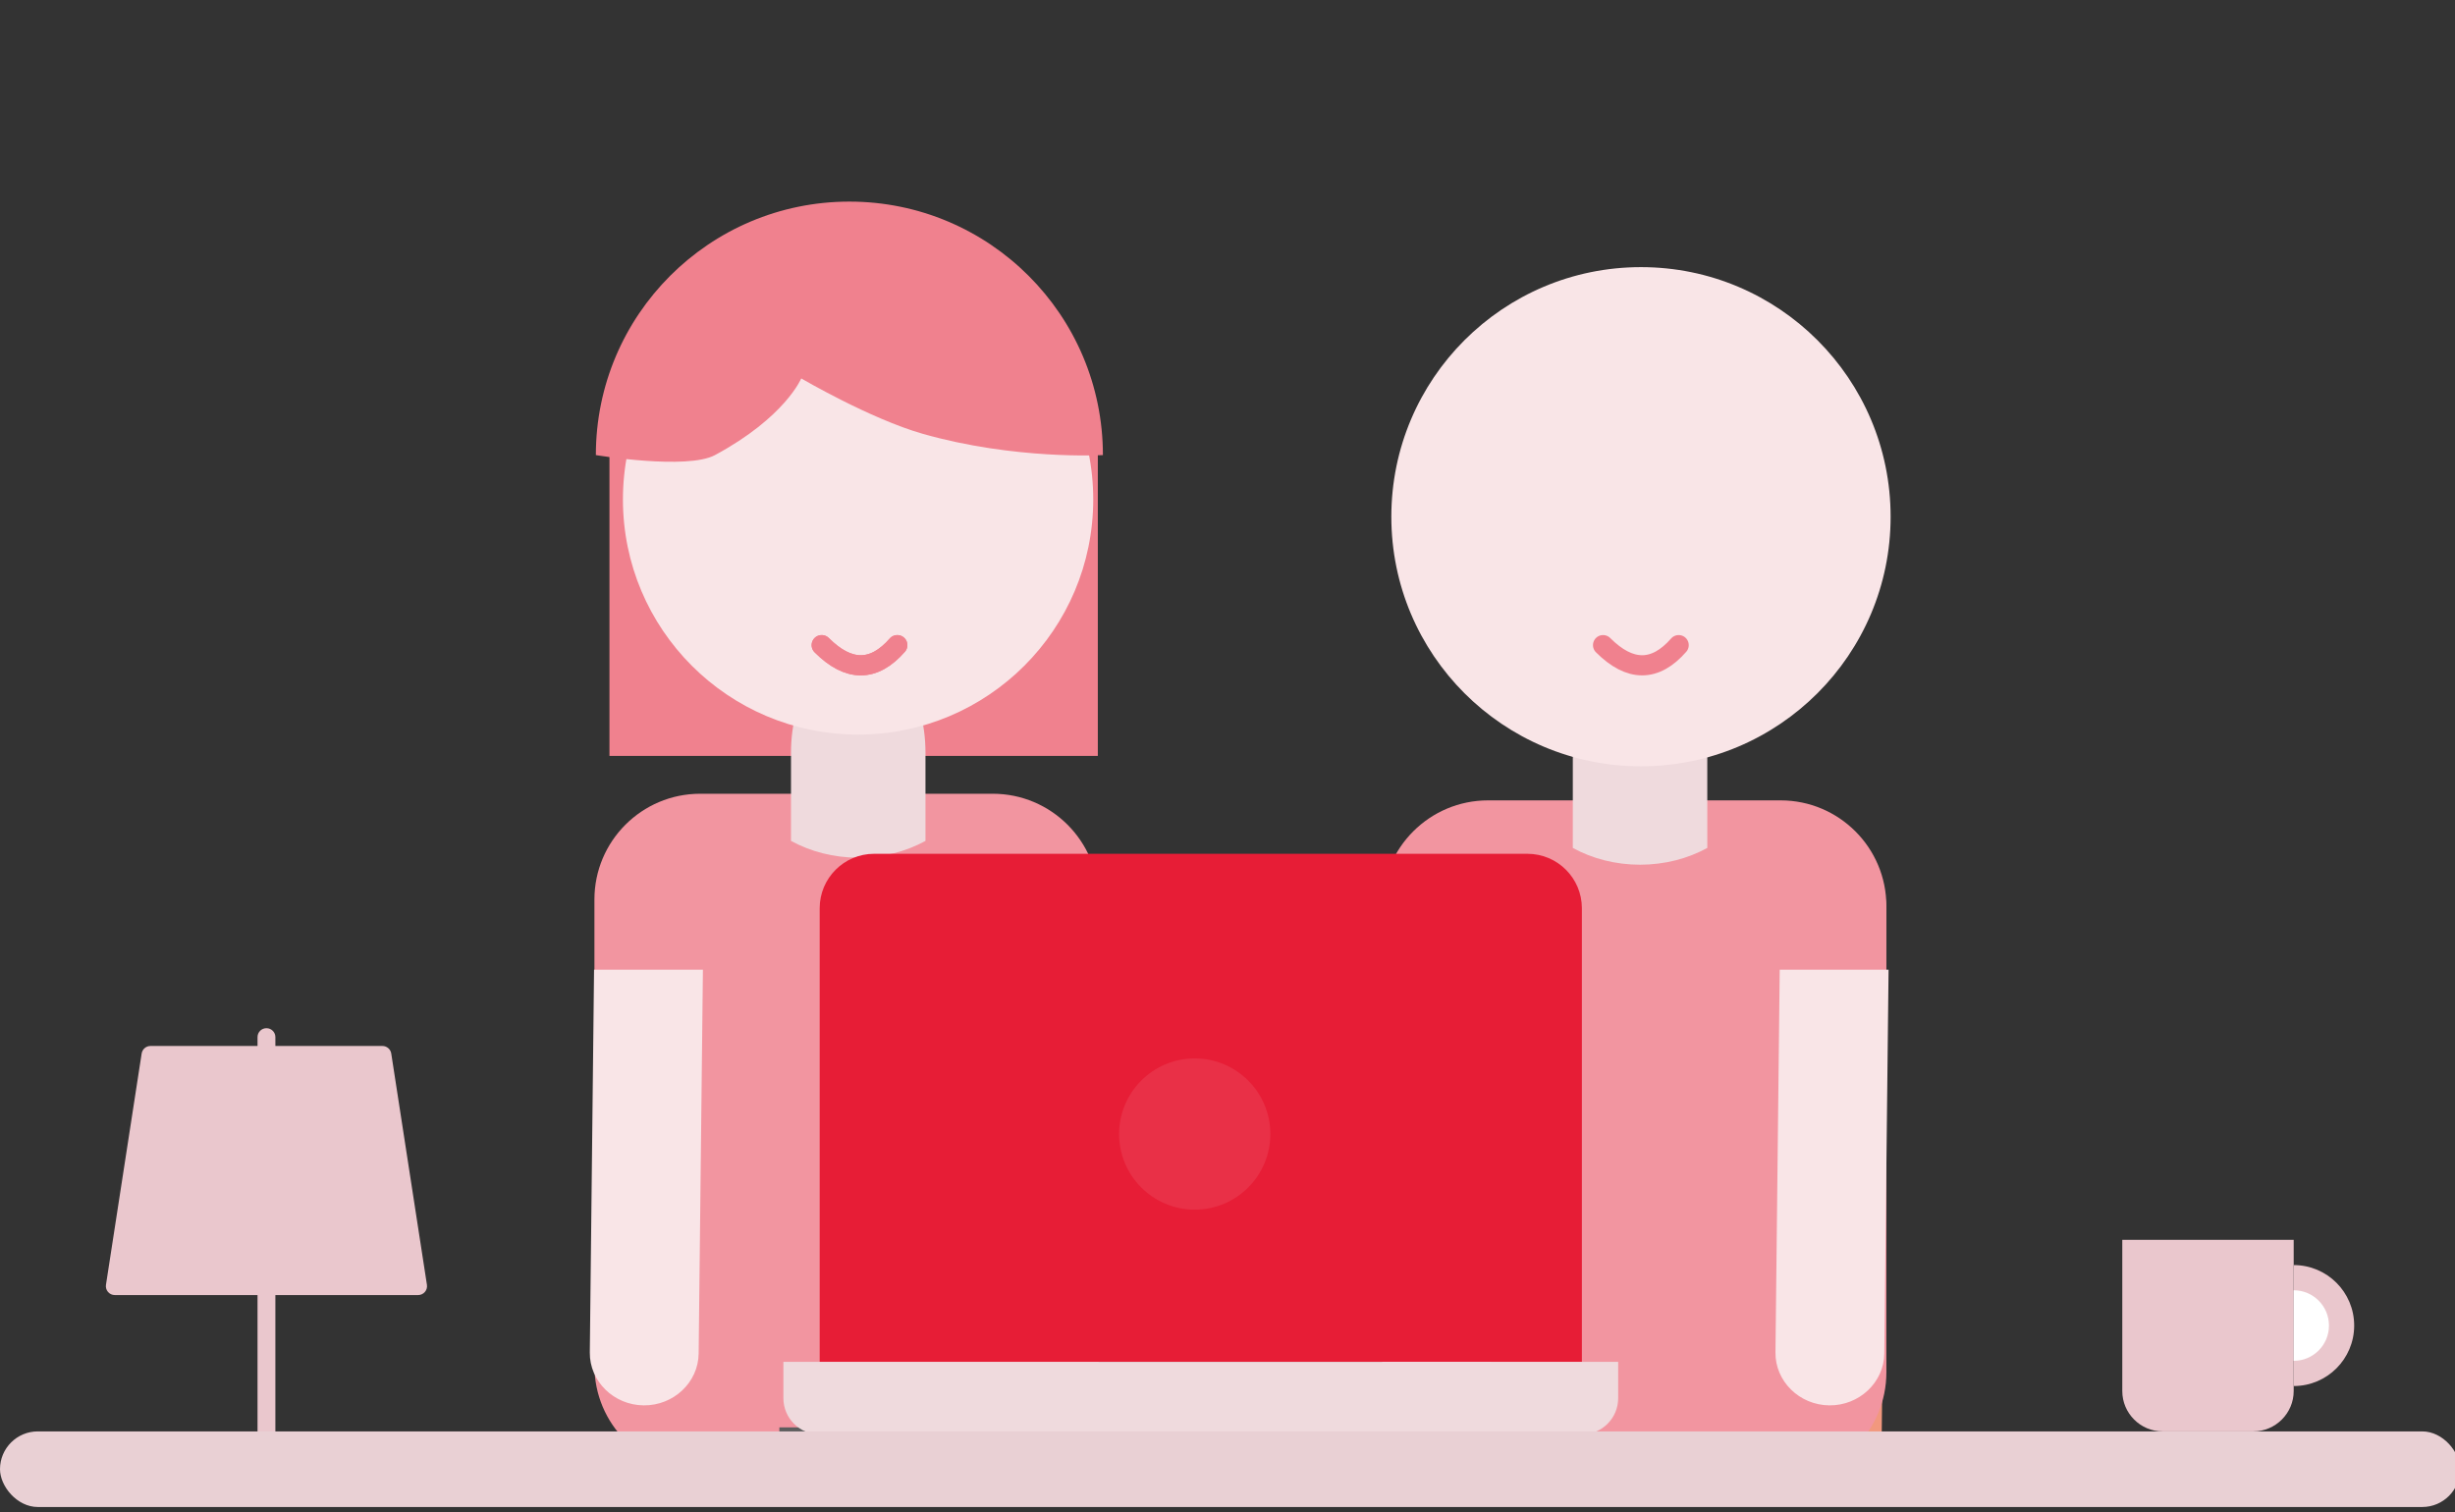 <?xml version="1.0" encoding="UTF-8"?>
<svg width="487px" height="300px" viewBox="0 0 487 300" version="1.1" xmlns="http://www.w3.org/2000/svg" xmlns:xlink="http://www.w3.org/1999/xlink">
    <rect x="0" y="0" width="487" height="300" fill="#333333" stroke="none"/>
    <!-- Generator: Sketch 50 (54983) - http://www.bohemiancoding.com/sketch -->
    <title>Group 4</title>
    <desc>Created with Sketch.</desc>
    <defs>
        <path d="M373.35,157.104 C366.885,163.609 359.804,169.499 352.2,174.681 L352.2,147.6 L373.35,147.6 L373.35,157.104 Z" id="path-1"></path>
        <path d="M374.213,156.481 C370.66,160.1 366.917,163.531 363,166.76 L363,147.6 L374.213,147.6 L374.213,156.481 Z" id="path-3"></path>
        <path d="M373.35,156.694 C366.885,163.197 359.804,169.086 352.2,174.266 L352.2,130.8 L373.35,130.8 L373.35,156.694 Z" id="path-5"></path>
        <path d="M374.213,156.071 C370.66,159.689 366.917,163.12 363,166.348 L363,130.8 L374.213,130.8 L374.213,156.071 Z" id="path-7"></path>
        <path d="M274.2,199.222 C281.396,199.1 288.462,198.449 295.364,197.308 L295.364,156 L274.2,156 L274.2,199.222 Z" id="path-9"></path>
        <path d="M274.2,199.273 C281.839,199.142 289.333,198.417 296.638,197.142 L296.638,153.6 L274.2,153.6 L274.2,199.273 Z" id="path-11"></path>
    </defs>
    <g id="Finals" stroke="none" stroke-width="1" fill="none" fill-rule="evenodd">
        <g id="Skool-Tales--Landing" transform="translate(-798, -1132)">
            <g id="modul-one" transform="translate(153, 1151)">
                <g transform="translate(645, 21)" id="illustration-one">
                    <g>
                        <g id="Group-49">
                            <mask id="mask-2" fill="white">
                                <use xlink:href="#path-1"></use>
                            </mask>
                            <g id="Clip-7"></g>
                            <path d="M363.365,147.601 C357.814,147.541 353.223,152.033 353.165,157.585 L352.201,247.623 C352.143,253.174 356.636,257.765 362.187,257.825 C367.738,257.883 372.329,253.39 372.387,247.839 L373.349,157.801 C373.409,152.249 368.917,147.661 363.365,147.601" id="Fill-6" fill="#F2987E"></path>
                            <mask id="mask-4" fill="white">
                                <use xlink:href="#path-3"></use>
                            </mask>
                            <g id="Clip-10"></g>
                            <path d="M363.043,257.825 C363.029,257.825 363.014,257.822 363,257.822 L364.178,147.602 C364.193,147.602 364.207,147.6 364.222,147.6 C369.773,147.66 374.27,151.963 374.213,157.162 L373.238,248.482 C373.181,253.68 368.594,257.885 363.043,257.825" id="Fill-9" fill="#F2987E"></path>
                            <mask id="mask-6" fill="white">
                                <use xlink:href="#path-5"></use>
                            </mask>
                            <g id="Clip-13"></g>
                            <path d="M363.365,130.801 C357.814,130.741 353.223,135.233 353.165,140.785 L352.201,230.823 C352.143,236.374 356.636,240.965 362.187,241.025 C367.738,241.083 372.329,236.59 372.387,231.039 L373.349,141.001 C373.409,135.449 368.917,130.861 363.365,130.801" id="Fill-12" fill="#F2987E"></path>
                            <mask id="mask-8" fill="white">
                                <use xlink:href="#path-7"></use>
                            </mask>
                            <g id="Clip-16"></g>
                            <path d="M363.043,241.025 C363.029,241.025 363.014,241.022 363,241.022 L364.178,130.802 C364.193,130.802 364.207,130.8 364.222,130.8 C369.773,130.86 374.27,135.163 374.213,140.362 L373.238,231.682 C373.181,236.88 368.594,241.085 363.043,241.025" id="Fill-15" fill="#F2987E"></path>
                            <path d="M353.218,253.262 C364.807,253.262 374.203,243.866 374.203,232.277 L374.203,139.788 C374.203,128.196 364.807,118.8 353.218,118.8 L295.186,118.8 C283.596,118.8 274.2,128.196 274.2,139.788 L274.2,232.277 C274.2,243.866 283.596,253.262 295.186,253.262 L353.218,253.262 Z" id="Fill-18" fill="#F295A0"></path>
                            <path d="M325.339,90 C332.705,90 338.676,99.269 338.676,110.702 L338.676,128.239 C334.831,130.342 330.257,131.566 325.339,131.566 C320.422,131.566 315.847,130.342 312,128.239 L312,110.702 C312,99.269 317.974,90 325.339,90" id="Fill-30" fill="#EFDADD"></path>
                            <mask id="mask-10" fill="white">
                                <use xlink:href="#path-9"></use>
                            </mask>
                            <g id="Clip-35"></g>
                            <path d="M295.364,156 L294.385,247.488 C294.327,253.039 289.736,257.532 284.185,257.474 C278.633,257.414 274.141,252.823 274.201,247.272 L275.175,156 L295.364,156 Z" id="Fill-34" fill="#F2987E"></path>
                            <mask id="mask-12" fill="white">
                                <use xlink:href="#path-11"></use>
                            </mask>
                            <g id="Clip-38"></g>
                            <path d="M276,62.522 C276,89.872 298.169,112.043 325.522,112.043 C352.87,112.043 375.043,89.872 375.043,62.522 C375.043,35.171 352.87,13 325.522,13 C298.169,13 276,35.171 276,62.522" id="Fill-40" fill="#F9E5E7"></path>
                            <polygon id="Fill-44" fill="#F0818E" points="120.898 109.978 217.776 109.978 217.776 45.089 120.898 45.089"></polygon>
                            <path d="M207.197,146.526 C201.646,146.466 197.054,150.958 196.997,156.51 L196.032,246.548 C195.974,252.099 200.467,256.69 206.018,256.75 C211.57,256.808 216.161,252.315 216.218,246.764 L217.181,156.726 C217.241,151.174 212.748,146.586 207.197,146.526" id="Fill-46" fill="#F2987E"></path>
                            <path d="M206.621,256.756 C206.606,256.756 206.592,256.753 206.577,256.753 L207.756,146.533 C207.77,146.533 207.785,146.531 207.799,146.531 C213.35,146.591 217.848,150.894 217.79,156.092 L216.816,247.412 C216.758,252.611 212.172,256.816 206.621,256.756" id="Fill-47" fill="#F2987E"></path>
                            <path d="M207.185,130.148 C201.634,130.088 197.043,134.581 196.985,140.132 L196.02,230.17 C195.963,235.722 200.455,240.313 206.007,240.373 C211.558,240.43 216.149,235.938 216.207,230.386 L217.169,140.348 C217.229,134.797 212.736,130.208 207.185,130.148" id="Fill-48" fill="#F2987E"></path>
                            <path d="M206.609,240.378 C206.594,240.378 206.58,240.376 206.566,240.376 L207.744,130.156 C207.758,130.156 207.773,130.153 207.787,130.153 C213.338,130.213 217.836,134.516 217.778,139.715 L216.804,231.035 C216.746,236.233 212.16,240.438 206.609,240.378" id="Fill-49" fill="#F2987E"></path>
                            <path d="M196.933,251.947 C208.523,251.947 217.919,242.551 217.919,230.962 L217.919,138.473 C217.919,126.881 208.523,117.485 196.933,117.485 L138.901,117.485 C127.312,117.485 117.916,126.881 117.916,138.473 L117.916,230.962 C117.916,242.551 127.312,251.947 138.901,251.947 L196.933,251.947 Z" id="Fill-50" fill="#F295A0"></path>
                            <path d="M154.601,250.375 L185.671,250.375 L185.671,143.475 C185.671,134.931 178.68,127.939 170.136,127.939 C161.592,127.939 154.601,134.931 154.601,143.475 L154.601,250.375 Z" id="Fill-52" fill="#5D5D5D"></path>
                            <path d="M150.536,243.196 L189.736,243.196 L189.736,136.295 C189.736,127.751 180.915,120.76 170.136,120.76 C159.357,120.76 150.536,127.751 150.536,136.295 L150.536,243.196 Z" id="Fill-53" fill="#F295A0"></path>
                            <path d="M170.25,88.601 C177.616,88.601 183.587,97.87 183.587,109.303 L183.587,126.84 C179.742,128.943 175.168,130.169 170.25,130.169 C165.332,130.169 160.758,128.943 156.911,126.84 L156.911,109.303 C156.911,97.87 162.884,88.601 170.25,88.601" id="Fill-54" fill="#EFDADD"></path>
                            <path d="M139.438,152.4 L138.591,228.559 C138.529,234.271 133.618,238.896 127.681,238.836 C121.743,238.774 116.936,234.05 117.001,228.336 L117.843,152.4 L139.438,152.4 Z" id="Fill-56" fill="#F9E5E7"></path>
                            <path d="M374.638,152.4 L373.791,228.559 C373.729,234.271 368.818,238.896 362.881,238.836 C356.943,238.774 352.136,234.05 352.201,228.336 L353.043,152.4 L374.638,152.4 Z" id="Fill-56-Copy" fill="#F9E5E7"></path>
                            <path d="M123.571,59.1 C123.571,84.864 144.456,105.746 170.22,105.746 C195.982,105.746 216.866,84.864 216.866,59.1 C216.866,33.338 195.982,12.453 170.22,12.453 C144.456,12.453 123.571,33.338 123.571,59.1" id="Fill-57" fill="#F9E5E7"></path>
                            <path d="M158.942,35.083 C158.942,35.083 155.748,42.799 141.833,50.292 C136.274,53.285 118.2,50.292 118.2,50.292 C118.2,22.517 140.717,0 168.494,0 C196.27,0 218.784,22.517 218.784,50.292 C218.784,50.292 201.319,51.29 183.019,46.063 C172.622,43.094 158.942,35.083 158.942,35.083" id="Fill-58" fill="#F0818E"></path>
                            <path d="M296.638,153.6 L295.791,229.759 C295.729,235.471 290.818,240.096 284.881,240.036 C278.943,239.974 274.136,235.25 274.201,229.536 L275.043,153.6 L296.638,153.6 Z" id="Fill-37" fill="#F9E5E7"></path>
                            <path d="M162.6,230.2 L162.6,140.2 C162.6,134.235 167.438,129.4 173.4,129.4 L303,129.4 C308.962,129.4 313.8,134.235 313.8,140.2 L313.8,230.2" id="Stroke-2" fill="#E71D36"></path>
                            <circle id="Oval-2" fill="#E93047" cx="237" cy="185" r="15"></circle>
                            <path d="M256.2,230.2 L220.2,230.2 L155.4,230.2 L155.4,237.4 C155.4,241.378 158.626,244.6 162.6,244.6 L313.8,244.6 C317.778,244.6 321,241.378 321,237.4 L321,230.2 Z" id="Stroke-4" fill="#EFDADD"></path>
                            <path d="M77.612,169.027 C77.478,168.166 76.736,167.53 75.863,167.53 L54.626,167.53 L54.626,165.765 C54.626,164.79 53.834,164 52.856,164 C51.877,164 51.086,164.79 51.086,165.765 L51.086,167.53 L29.849,167.53 C28.976,167.53 28.233,168.166 28.1,169.027 L21.021,214.917 C20.942,215.425 21.09,215.944 21.427,216.335 C21.763,216.725 22.253,216.95 22.77,216.95 L51.086,216.95 L51.086,245.19 L42.237,245.19 C41.259,245.19 40.467,245.981 40.467,246.955 C40.467,247.93 41.259,248.72 42.237,248.72 L63.475,248.72 C64.453,248.72 65.244,247.93 65.244,246.955 C65.244,245.981 64.453,245.19 63.475,245.19 L54.626,245.19 L54.626,216.95 L58.165,216.95 L61.705,216.95 L82.941,216.95 C83.459,216.95 83.949,216.725 84.284,216.335 C84.622,215.944 84.77,215.425 84.691,214.917 L77.612,169.027 Z" id="Fill-36" fill="#EAC7CD"></path>
                            <rect id="Rectangle-4" fill="#E9D0D4" x="0" y="244" width="488" height="15" rx="7.5"></rect>
                            <path d="M455,206 L455,236 C455,240.4 451.4,244 447,244 L429,244 C424.6,244 421,240.4 421,236 L421,206" id="Stroke-1" fill="#EAC7CD"></path>
                            <path d="M455,211 C461.628,211 467,216.373 467,223 C467,229.627 461.628,235 455,235" id="Stroke-3" fill="#EAC7CD"></path>
                            <path d="M455,216 C458.865,216 462,219.133 462,223 C462,226.865 458.865,230 455,230" id="Stroke-7" fill="#FFFFFF"></path>
                            <path d="M433,208 L433,230" id="Stroke-9" fill="#EAC7CD"></path>
                            <path d="M163,88 C168.333,93.333 173.333,93.333 178,88" id="Path-3" stroke="#F0818E" stroke-width="4" stroke-linecap="round"></path>
                            <path d="M163,88 C168.333,93.333 173.333,93.333 178,88" id="Path-3-Copy" stroke="#F0818E" stroke-width="4" stroke-linecap="round"></path>
                            <path d="M318,88 C323.333,93.333 328.333,93.333 333,88" id="Path-3-Copy-2" stroke="#F0818E" stroke-width="4" stroke-linecap="round"></path>
                        </g>
                        <g id="Group-14" transform="translate(352.2, 130.8)"></g>
                        <g id="Group-20" transform="translate(274.2, 118.8)"></g>
                    </g>
                </g>
            </g>
            <g id="Group-4" transform="translate(785, 1150)"></g>
        </g>
    </g>
</svg>